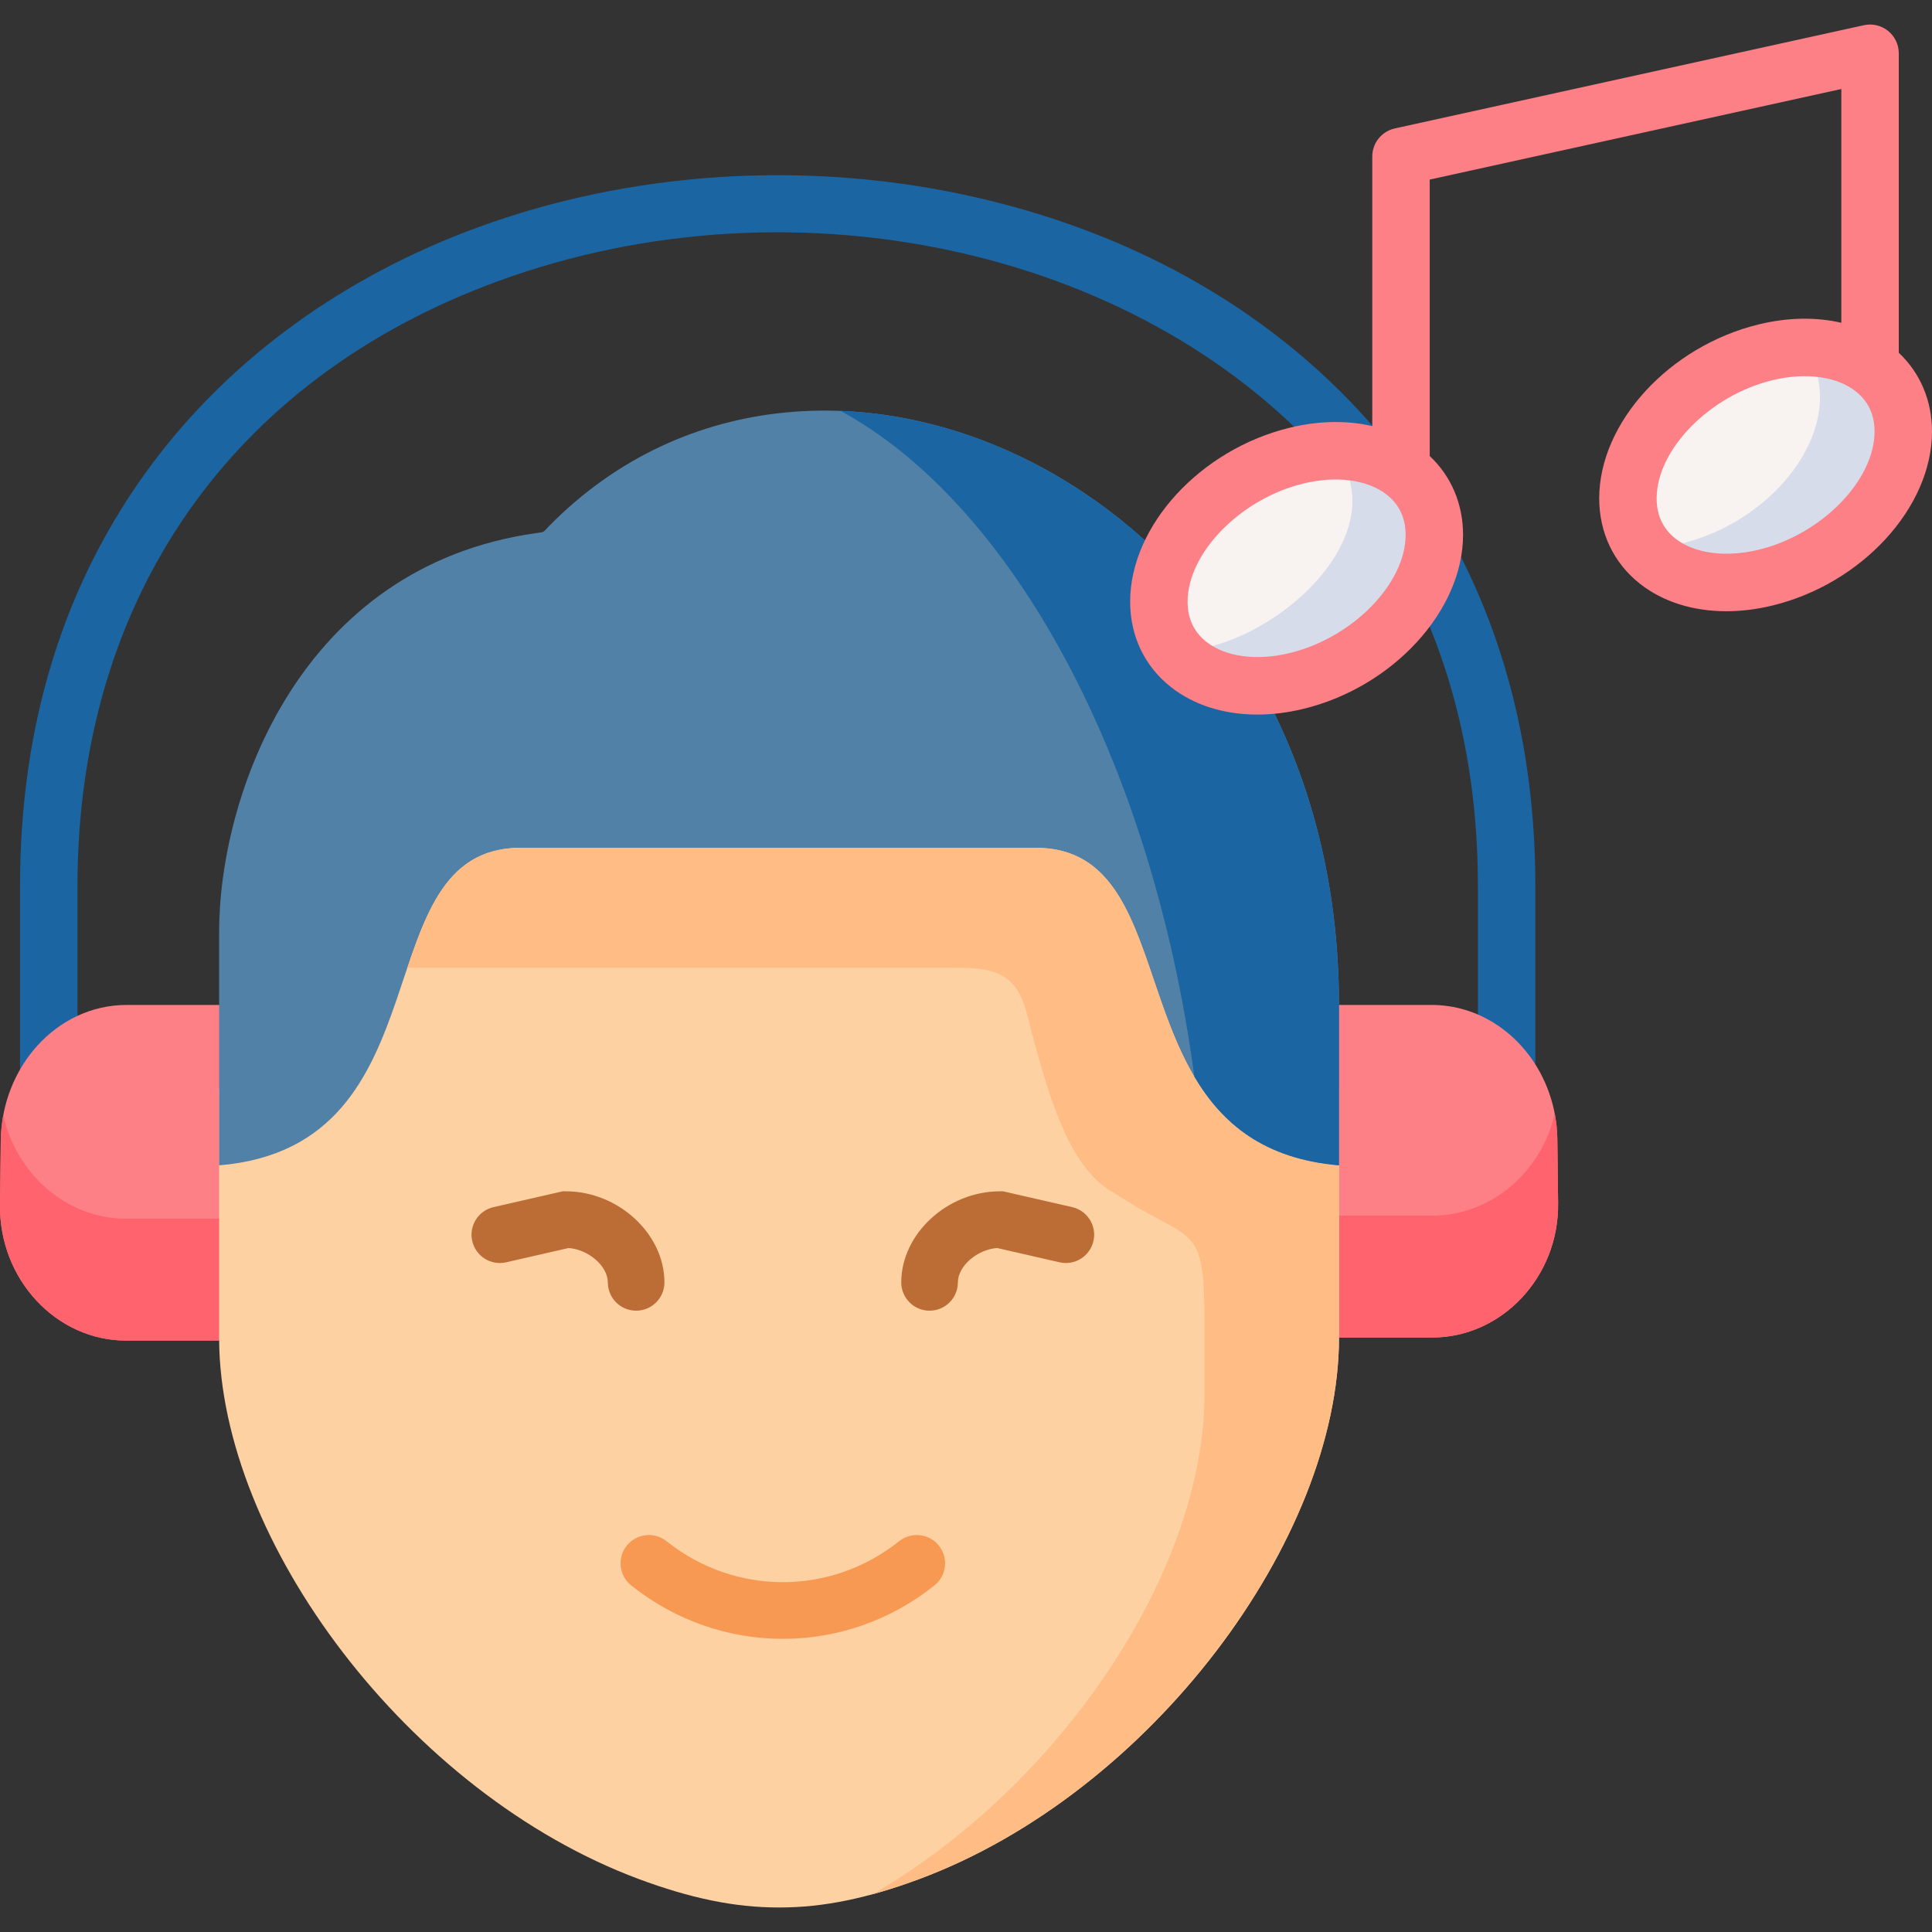 <svg width="512" height="512" viewBox="0 0 512 512" fill="none" xmlns="http://www.w3.org/2000/svg">
<rect x="0" y="0" width="512" height="512" fill="#333333" stroke="none"/>
<g clip-path="url(#clip0_681_7525)">
<path d="M12.92 291.94C8.716 291.94 5.309 288.531 5.309 284.326V234.822C5.309 191.505 17.185 153.727 40.608 122.539C61.484 94.742 91.265 73.191 126.731 60.217C166.888 45.527 212.568 42.458 255.355 51.575C300.585 61.213 338.702 83.145 365.587 115.003C368.3 118.216 367.893 123.02 364.681 125.734C361.47 128.447 356.666 128.041 353.956 124.828C304.816 66.599 211.454 45.44 131.959 74.521C61.145 100.424 20.532 158.852 20.532 234.822V284.326C20.532 288.531 17.124 291.94 12.92 291.94Z" fill="#1B66A2"/>
<path d="M399.27 292.275C395.066 292.275 391.658 288.866 391.658 284.661V234.822C391.658 204.211 385.192 176.437 372.443 152.272C371.865 151.176 371.563 149.956 371.563 148.718C371.563 144.513 374.97 141.098 379.175 141.098C382.207 141.098 384.824 142.869 386.048 145.433C399.872 171.747 406.88 201.82 406.88 234.822V284.661C406.88 288.866 403.474 292.275 399.27 292.275Z" fill="#1B66A2"/>
<path fill-rule="evenodd" clip-rule="evenodd" d="M326.017 308.834L354.849 354.455H379.595C397.924 354.455 413.175 338.433 412.916 318.844L412.715 301.959C412.542 288.957 405.982 277.509 396.227 271.296C391.307 268.132 385.523 266.32 379.365 266.32H354.849L326.017 308.834Z" fill="#FD8087"/>
<path fill-rule="evenodd" clip-rule="evenodd" d="M354.849 322.152V335.47V354.455H379.595C397.924 354.455 413.175 338.433 412.916 318.844L412.715 301.959C412.686 299.6 412.456 297.328 412.024 295.113C408.514 310.588 395.162 322.152 379.595 322.152H354.849Z" fill="#FE636E"/>
<path fill-rule="evenodd" clip-rule="evenodd" d="M9.873 277.136C4.003 283.637 0.32 292.525 0.205 302.276L0.004 319.333C-0.255 339.094 14.995 355.26 33.353 355.26H58.07C58.07 353.419 79.91 309.726 82.327 306.792L58.07 266.32H33.554C24.26 266.32 15.915 270.462 9.873 277.136Z" fill="#FD8087"/>
<path fill-rule="evenodd" clip-rule="evenodd" d="M0.003 319.335C-0.256 339.096 14.994 355.262 33.352 355.262H58.07V355.233C58.07 355.089 58.07 354.974 58.07 354.859C58.07 354.715 58.07 354.6 58.07 354.456V335.471V322.96H33.353C17.729 322.96 4.348 311.224 0.867 295.547C0.464 297.733 0.234 299.977 0.205 302.278L0.003 319.335Z" fill="#FE636E"/>
<path fill-rule="evenodd" clip-rule="evenodd" d="M138.034 204.367C95.506 204.367 119.503 283.355 58.07 288.532V335.473V354.458V354.861C58.3 408.306 108.252 475.212 169.283 497.965C182.807 502.999 194.633 505.53 206.459 505.501C218.285 505.53 230.112 502.998 243.635 497.965C304.809 475.155 354.848 407.989 354.848 354.458V335.473V288.532C293.415 283.354 316.923 204.367 274.395 204.367H138.034Z" fill="#FED1A3"/>
<path d="M207.459 434.314C193.284 434.314 179.11 429.596 167.282 420.16C164.044 417.577 163.513 412.858 166.096 409.62C168.679 406.382 173.397 405.85 176.636 408.434C194.784 422.912 220.133 422.912 238.282 408.434C241.52 405.851 246.24 406.382 248.822 409.62C251.405 412.858 250.874 417.577 247.636 420.16C235.808 429.597 221.634 434.314 207.459 434.314Z" fill="#F79952"/>
<path d="M168.578 347.344C164.436 347.344 161.078 343.986 161.078 339.844C161.078 335.52 155.945 331.118 150.676 330.737L134.133 334.522C130.097 335.45 126.073 332.922 125.15 328.883C124.226 324.845 126.751 320.823 130.789 319.9L149.099 315.711H149.946C163.867 315.711 176.079 326.988 176.079 339.844C176.078 343.986 172.72 347.344 168.578 347.344Z" fill="#BC6C35"/>
<path d="M246.342 347.344C242.2 347.344 238.842 343.986 238.842 339.844C238.842 326.988 251.054 315.711 264.976 315.711H265.823L284.134 319.9C288.171 320.824 290.696 324.846 289.773 328.883C288.849 332.921 284.835 335.449 280.789 334.522L264.247 330.737C258.977 331.118 253.844 335.52 253.844 339.844C253.842 343.986 250.484 347.344 246.342 347.344Z" fill="#BC6C35"/>
<path fill-rule="evenodd" clip-rule="evenodd" d="M274.395 224.67C316.923 224.67 293.415 303.658 354.848 308.835V266.321C354.848 130.121 217.163 66.35 145.457 139.469C143.817 141.166 144.392 140.965 142.062 141.281C79.248 150.141 58.07 210.891 58.07 247.048V308.834C119.503 303.656 95.505 224.669 138.034 224.669C183.497 224.67 228.932 224.67 274.395 224.67Z" fill="#5281A7"/>
<path fill-rule="evenodd" clip-rule="evenodd" d="M467.903 93.36C447.761 98.25 431.417 115.595 431.417 132.077C431.417 148.588 447.761 157.965 467.903 153.075C488.074 148.185 504.389 130.869 504.389 114.358C504.389 106.937 501.08 100.954 495.584 97.042C488.908 92.295 478.981 90.685 467.903 93.36Z" fill="#F8F2F0"/>
<path fill-rule="evenodd" clip-rule="evenodd" d="M482.32 105.267C482.32 121.749 465.976 139.094 445.805 143.984C442.352 144.818 439.014 145.25 435.849 145.278C442.035 153.073 454.063 156.439 467.904 153.073C488.075 148.183 504.39 130.867 504.39 114.356C504.39 106.935 501.081 100.952 495.585 97.04C490.981 93.79 484.852 92.006 477.889 92.064C480.708 95.631 482.32 100.09 482.32 105.267Z" fill="#D6DCEA"/>
<path fill-rule="evenodd" clip-rule="evenodd" d="M272.122 268.65C277.589 289.706 283.027 309.755 295.516 316.313C316.349 330.005 319.197 323.13 319.197 350.974V369.527C319.197 416.068 281.359 472.936 231.263 501.988C235.234 500.895 239.349 499.543 243.636 497.961C304.81 475.151 354.849 407.985 354.849 354.454V335.469V322.151V308.833C344.979 307.999 337.297 305.237 331.168 301.239C299.257 280.27 310.076 224.668 274.396 224.668H256.642H138.034C119.705 224.668 113.748 239.338 107.965 256.453H252.096C262.886 256.454 269.158 257.231 272.122 268.65Z" fill="#FFBC85"/>
<path fill-rule="evenodd" clip-rule="evenodd" d="M354.848 308.838V266.324C354.848 171.199 287.689 111.398 222.745 108.895H222.774C268.18 133.633 305.212 201.287 316.521 285.337C320.175 291.521 324.837 297.073 331.167 301.244C337.296 305.243 344.979 308.004 354.848 308.838Z" fill="#1B66A2"/>
<path fill-rule="evenodd" clip-rule="evenodd" d="M343.598 120.743C327.542 124.626 313.903 136.42 309.04 149.421C307.774 152.729 307.112 156.094 307.112 159.46C307.112 173.181 318.42 181.983 333.815 181.753C336.923 181.695 340.203 181.293 343.598 180.459C359.453 176.605 372.948 165.07 377.983 152.298C379.364 148.818 380.112 145.251 380.112 141.741C380.112 134.32 376.774 128.308 371.278 124.425C367.307 121.606 362.185 119.88 356.373 119.506C352.402 119.276 348.086 119.65 343.598 120.743Z" fill="#F8F2F0"/>
<path fill-rule="evenodd" clip-rule="evenodd" d="M311.716 172.663C311.658 172.663 311.601 172.663 311.543 172.663C316.204 178.531 324.232 181.896 333.814 181.753C337.123 181.695 340.403 181.235 343.597 180.459C359.452 176.605 372.947 165.07 377.982 152.298C379.363 148.818 380.111 145.251 380.111 141.741C380.111 134.32 376.773 128.308 371.277 124.425C367.306 121.606 362.184 119.88 356.372 119.506C355.451 119.448 354.53 119.42 353.581 119.448C371.135 141.539 336.922 172.26 311.716 172.663Z" fill="#D6DCEA"/>
<path d="M503.195 93.476V14.114C503.195 11.807 502.149 9.625 500.352 8.18C498.555 6.734 496.199 6.183 493.948 6.678L369.759 34.008C369.745 34.011 369.732 34.014 369.718 34.017L369.643 34.033C369.562 34.051 369.497 34.071 369.428 34.091C366.12 34.919 363.667 37.904 363.667 41.469V112.92C357.015 111.37 349.525 111.472 341.805 113.345C341.804 113.345 341.804 113.345 341.803 113.345C318.083 119.104 299.501 139.361 299.501 159.462C299.501 168.565 303.342 176.6 310.318 182.087C316.414 186.882 324.4 189.368 333.198 189.368C337.133 189.368 341.23 188.871 345.391 187.86C369.129 182.105 387.724 161.848 387.724 141.743C387.724 133.548 384.601 126.226 378.891 120.842V47.591L487.973 23.586V85.539C481.322 83.987 473.832 84.087 466.111 85.96C466.11 85.96 466.11 85.96 466.109 85.96C442.387 91.719 423.807 111.976 423.807 132.077C423.807 141.188 427.647 149.226 434.619 154.71C440.709 159.501 448.692 161.985 457.49 161.985C461.428 161.985 465.531 161.487 469.697 160.475C493.417 154.725 512 134.468 512 114.359C512 106.172 508.888 98.857 503.195 93.476ZM341.803 173.06C333.031 175.189 324.778 174.09 319.727 170.115C316.407 167.503 314.724 163.919 314.724 159.461C314.724 146.522 328.768 132.181 345.391 128.145C354.183 126.014 362.448 127.116 367.501 131.094C370.819 133.705 372.501 137.287 372.501 141.743C372.5 154.684 358.444 169.026 341.803 173.06ZM466.108 145.676C457.328 147.808 449.073 146.709 444.028 142.74C440.711 140.131 439.029 136.544 439.029 132.078C439.029 119.139 453.072 104.798 469.696 100.761C478.479 98.633 486.734 99.732 491.778 103.702C495.095 106.312 496.777 109.898 496.777 114.359C496.777 127.304 482.733 141.646 466.108 145.676Z" fill="#FD8087"/>
</g>
<defs>
<clipPath id="clip0_681_7525">
<rect width="512" height="512" fill="white"/>
</clipPath>
</defs>
</svg>
